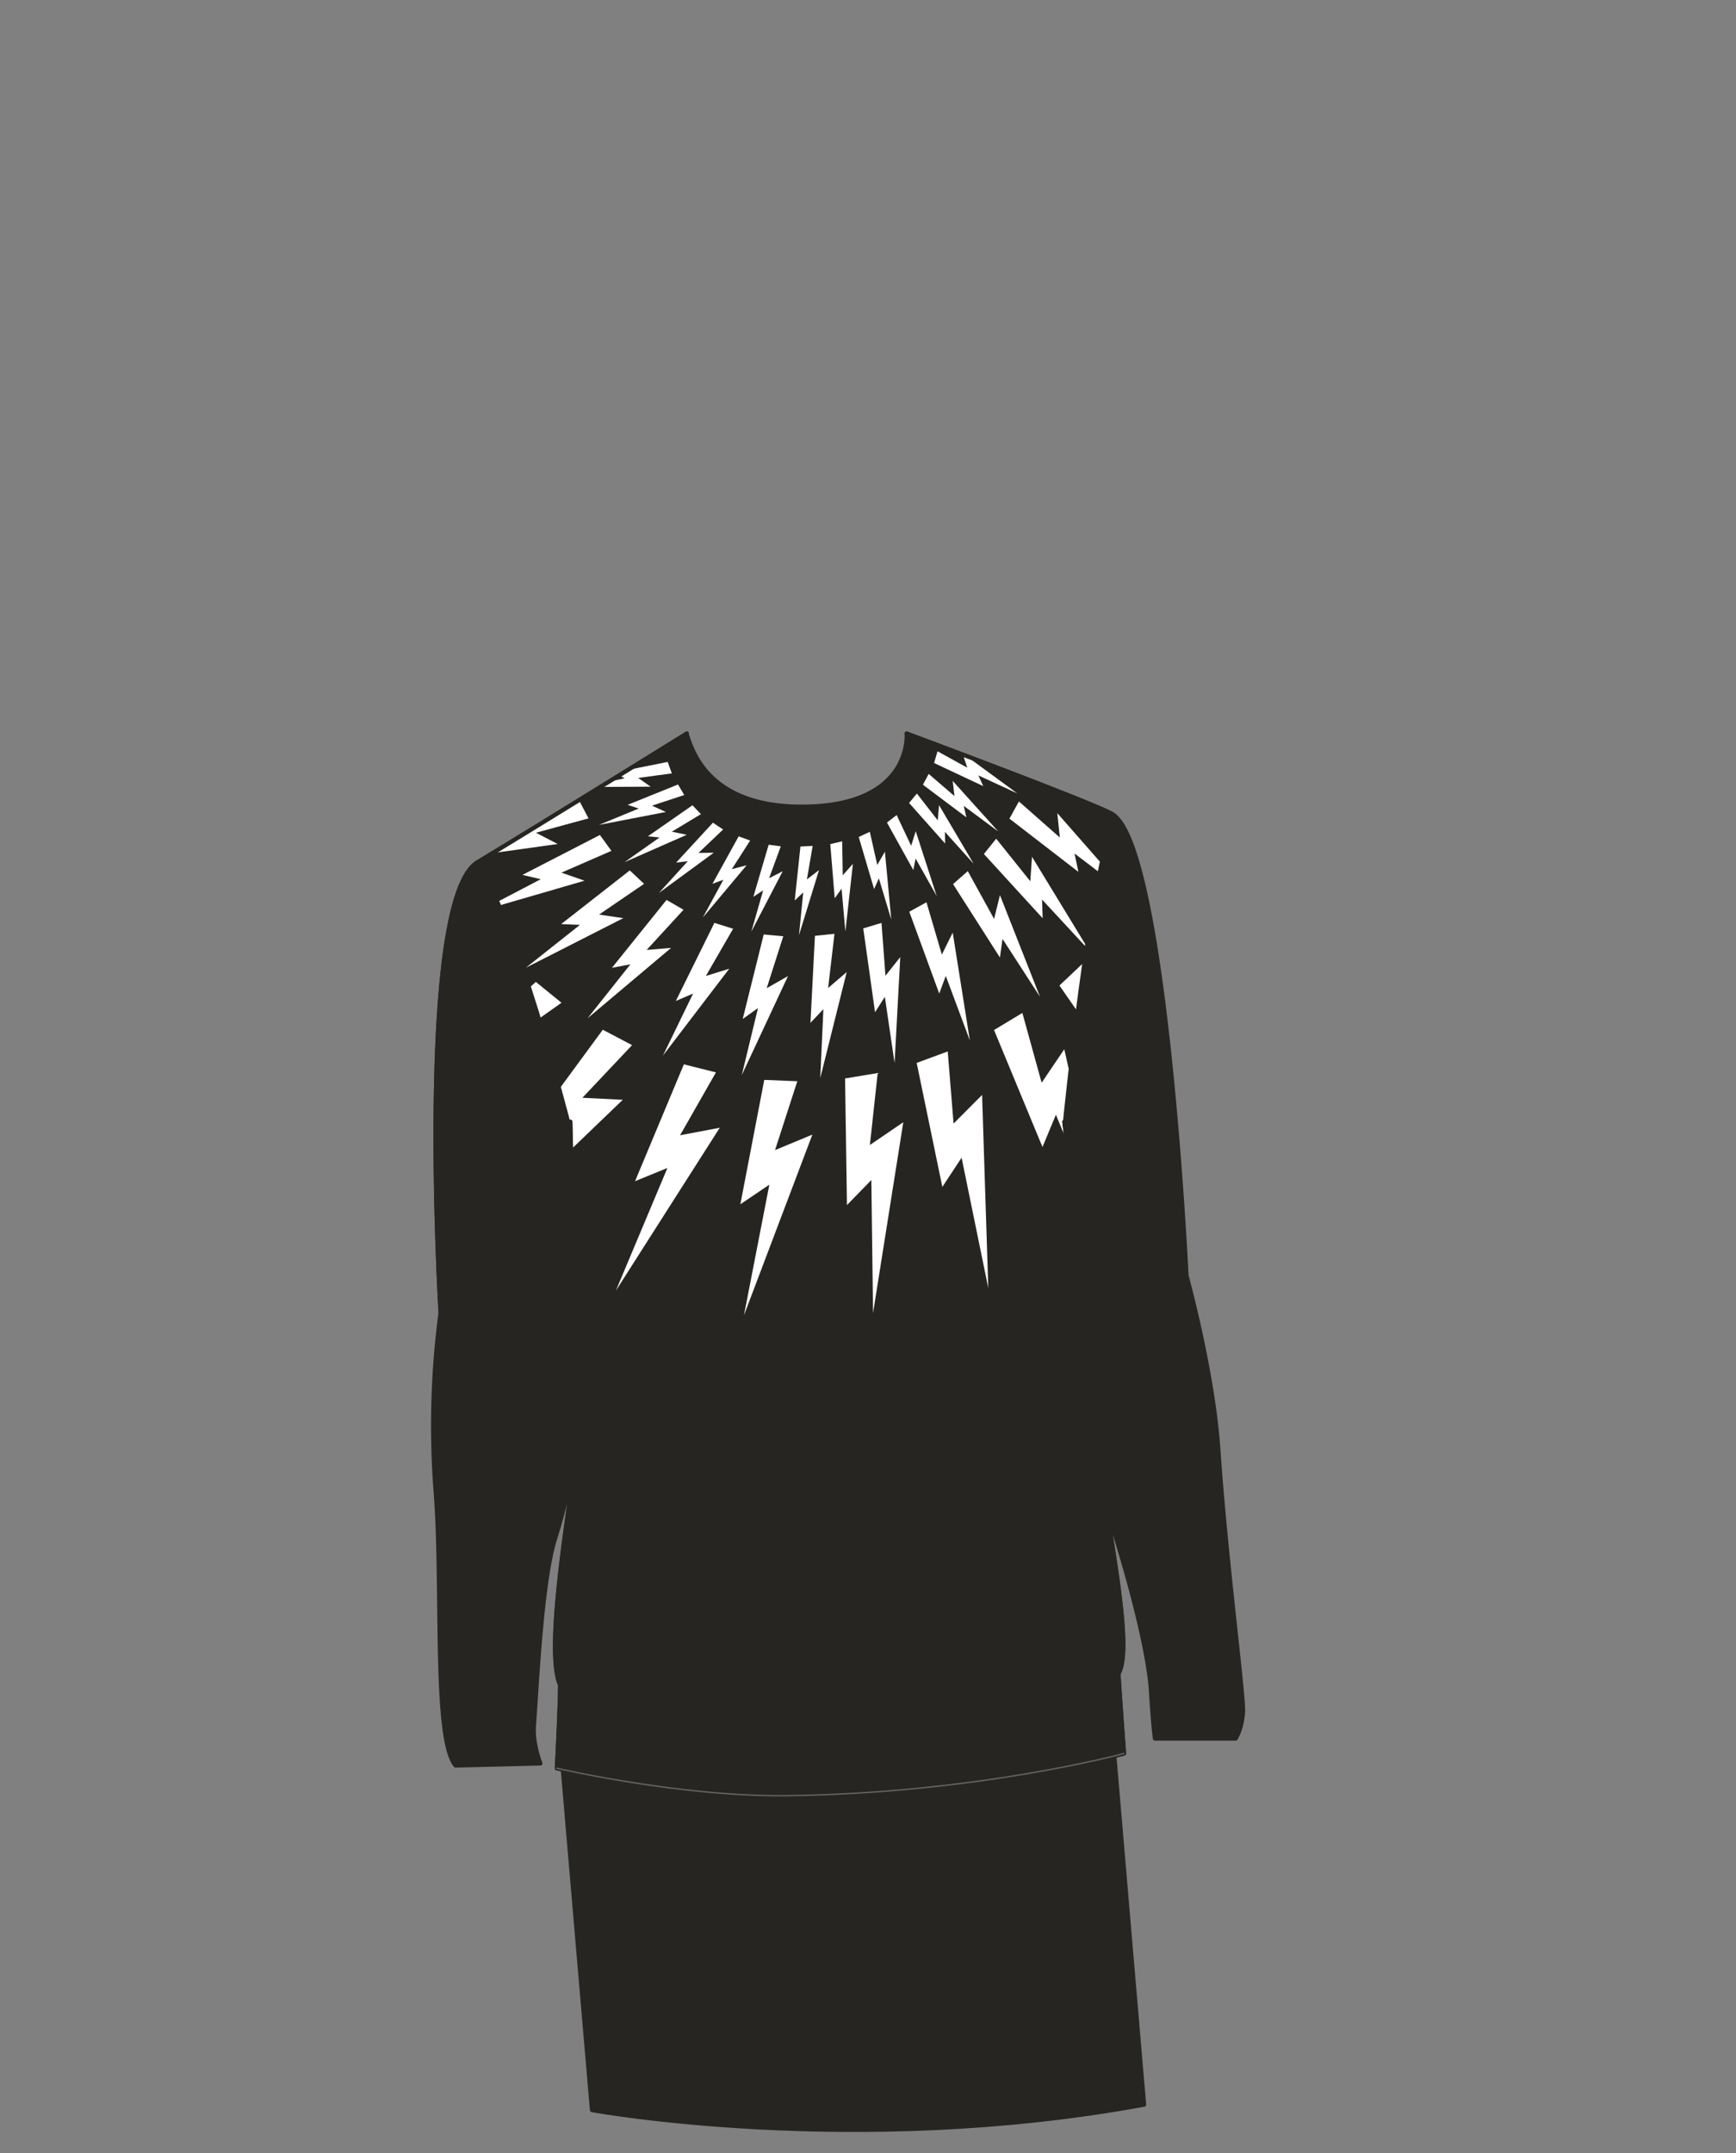 <svg xmlns="http://www.w3.org/2000/svg" width="1250" height="1550" viewBox="0 0 1250 1550"><rect x="0" y="0" width="1250" height="1550" fill="#808080" stroke="none"/><defs><clipPath id="a"><path d="M801.45 586.43c-10.88-7.11-148.63-58.32-148.63-58.32s4.72 52.64-75.63 52.64c-65.09 0-77.84-37.88-82-50a12.42 12.42 0 01-.75-2.59c-1 .66-106.06 65.8-150.57 92.61 27 32.14 66.73 186.85 66.73 186.85l3.3 245 380.93 27.25-29.47-272.28s17.45-175.36 36.09-221.16z" fill="none"/></clipPath></defs><path d="M404.43 1264.5s57.14 5.35 199.05.84S801 1248.11 801 1248.11l22.8 267.08c-209.14 38.46-397.55 3.91-397.55 3.91zM494.48 528.13h0s.01-.03 0 0z" fill="#262521" stroke="#262521" stroke-linecap="round" stroke-linejoin="round" stroke-width="3"/><path d="M877.22 1043c-3.84-55.87-22.89-124.63-22.89-124.63s-14.58-307-52.88-331.94c-10.88-7.11-148.63-58.32-148.63-58.32s4.72 52.64-75.63 52.64c-65.09 0-77.84-37.88-82-50a12.42 12.42 0 01-.75-2.59c-1 .65-106.06 65.79-150.57 92.61C299.18 647.69 317.24 945 317.24 945a619.73 619.73 0 00-3.6 128.12c5.52 68.42-1.88 179.2 14.45 197.93l61-1.5s-5.61-14.34-4.66-27c2.28-30.22 5.54-104.26 15.36-135.21 4.92-15.48 9.79-35.43 13.93-53.64h.07c-3.9 34-21.64 134.69-10.44 159.44.05 13-2.35 59.86-2.35 59.86s88.48 20.67 165.47 19.75c137.53-1.66 242.89-30.38 242.89-30.38s-3.23-43.82-4-57.41c8.41-14.52 0-66.09-9-120.49h0c15.34 46.59 30.51 103 32.37 132.82 1.63 26.39 2.88 34.36 2.88 34.36h58.1s4.49-6.66 5.3-18.88-12.22-108.51-17.79-189.77z" fill="#262521" stroke="#262521" stroke-linecap="round" stroke-linejoin="round" stroke-width="3"/><g clip-path="url(#a)"><path fill="#fff" d="M531.88 602.09l8.26 3.03-13.19 20.6 10.64-2.78-31.49 37.57 14.78-27.17-7.89 2.96 18.89-34.21zM553.48 608.12l8.72 1.17-8.41 22.97 9.78-5.02-22.59 43.5 8.53-29.73-7.05 4.61 11.02-37.5zM621.58 668.38l13.14-3.96 2.85 38.04 10.66-13.42-4.09 76.33-7.01-47.72-7.06 11.09-8.49-60.36zM608.48 776.41l23.5-3.9-5.62 51.8 24.05-16.38-21.78 137.38-1.22-95.79-17.57 18.06-1.36-91.17zM660.05 765.21l22.35-8.25 4.22 51.93 20.53-20.61 4.46 139.02-19.22-93.85-13.86 21.05-18.48-89.29zM715.75 741.54l20.4-12.29 13.88 50.22 16.31-24.1 30.44 135.72-36.47-88.58-9.67 23.27-34.89-84.24zM762.84 709.49l17.32-16.35 24.25 46.11 10.81-27.01 58.63 126.13-54.49-78.79-4.49 24.8-52.03-74.89zM550.3 777.44l23.8.96-16.04 49.58 26.88-11.15-49.26 130.08 18.29-94.04-20.88 14.12 17.21-89.55zM492.41 766.25l23.1 5.8-25.83 45.26 28.59-5.43-74.8 117.28 37.11-88.32-23.32 9.55 35.15-84.14zM385.82 706.89l18.48 15.02L361.75 752l28.2 7.17-117.37 74.64 70.98-64.34-25.17-1.2 67.43-61.38zM434.03 741.34l21.09 11.08-35.76 37.89 29.06 1.46-100.31 96.36 56.87-77.09-24.92 3.79 53.97-73.49zM576.35 609.42l8.8-.42-4.15 24.11 8.72-6.69-14.42 46.85 3.06-30.78-6.12 5.8 4.11-38.87zM513.36 592.27l7.31 4.91-17.72 16.87 11-.16-39.53 28.99 20.82-22.87-8.37 1 26.49-28.74zM498.61 579.74l6.07 6.38-20.95 12.64 10.77 2.21-44.86 19.76 25.27-17.83-8.39-.83 32.09-22.33zM488.19 564.78l4.5 7.57-23.23 7.67 10.01 4.55-48.14 9.29 28.61-11.77-8-2.67 36.25-14.64zM480.74 548.53l3.03 8.27-24.25 3.24 9 6.32-49.02.24 30.28-6.27-7.36-4.11 38.32-7.69zM597.83 607.72l8.56-2.05.43 24.46 7.31-8.21-5.42 48.72-2.74-30.81-4.93 6.84-3.21-38.95zM618.33 602.58l7.97-3.75 5.38 23.86 5.49-9.52 4.59 48.81-8.94-29.61-3.43 7.7-11.06-37.49zM638.66 592.17l6.97-5.39 10.44 22.12 3.3-10.49 15.09 46.64-15.17-26.95-1.67 8.26-18.96-34.19zM654.58 578.07l5.62-6.78 15.03 19.31.92-10.96 24.92 42.22-20.69-22.99.17 8.42-25.97-29.22zM664.54 564.95l4.16-7.77 18.56 15.93-1.27-10.92 32.82 36.42-24.85-18.42 1.84 8.22-31.26-23.46zM672.58 549.32l2.48-8.45 21.42 11.81-3.47-10.43 39.55 28.96-28.08-12.96 3.48 7.67-35.38-16.6zM586.79 673.72l14.06-1.43-4.56 38.99 13.39-11.48-19.05 76.31 2.24-49.58-9.3 9.83 3.22-62.64zM549.92 672.74l14.07 1.29-11.93 37.39 15.34-8.71-33.29 71.27 11.68-48.24-11.01 7.87 15.14-60.87zM479.94 647.88l12.23 7.08-26.54 28.92 17.58-1.46-60.16 50.68 30.87-38.86-13.29 2.51 39.31-48.87zM514.41 664.39l13.47 4.25-19.63 33.99 16.85-5.23-47.73 62.52 21.7-44.63-12.43 5.33 27.77-56.23zM453.47 626.63l10.29 9.68-32.42 22.12 17.45 2.58-70.11 35.66 38.9-30.82-13.51-.58 49.4-38.64zM417.2 576.66l6.58 12.5-37.86 10.35 15.65 8.12-77.9 10.87 46.82-16.46-12.59-4.95 59.3-20.43zM431.95 601.13l8.3 11.43-35.98 15.68 16.66 5.79-75.54 21.94 43.97-23.01-13.17-3.1 55.76-28.73zM654.73 656.38l12.37-6.81 11.07 37.65 7.83-15.8 12.36 77.68L681 702.6l-4.71 12.68-21.56-58.9zM686.24 636.49l10.61-9.33 18.93 34.38 4.23-17.12 28.83 73.19-26.98-41.66-1.86 13.4-33.76-52.86zM708.45 614.82l8.86-11.01 24.55 30.63 1.23-17.6L784.04 684l-33.72-36.41.46 13.51-42.33-46.28zM726.84 589.36l6.83-12.37 29.45 25.95-1.81-17.54 51.88 59.12-39.48-30.08 2.78 13.24-49.65-38.32z"/><path d="M410.64 807.59s5.34 199.1 3.82 238.13c-.83 21.49-23.46 140.26-11.15 167.44.05 13-2.35 59.86-2.35 59.86s88.48 20.67 165.47 19.75c137.53-1.66 242.89-30.38 242.89-30.38s-3.23-43.82-4-57.41c14.49-25-21.06-160.16-22.86-230.12-1.22-47.58-16.1-167.27-16.1-167.27" fill="none" stroke="#262521" stroke-linecap="round" stroke-linejoin="round" stroke-width="3"/></g><path d="M494.48 528.13s.01-.03 0 0z" fill="#262521"/><path d="M410.64 807.59s5.34 199.1 3.82 238.13c-.83 21.49-23.46 140.26-11.15 167.44.05 13-2.35 59.86-2.35 59.86s88.48 20.67 165.47 19.75c137.53-1.66 242.89-30.38 242.89-30.38s-3.23-43.82-4-57.41c14.49-25-21.06-160.16-22.86-230.12-1.22-47.58-16.1-167.27-16.1-167.27" fill="none" stroke="#262521" stroke-linecap="round" stroke-linejoin="round" stroke-width="3"/><path d="M401 1273s88.48 20.67 165.47 19.75c137.53-1.66 242.89-30.38 242.89-30.38" fill="none" stroke="#636363" stroke-linecap="round" stroke-linejoin="round"/><path d="M652.83 528.11s137.74 51.21 148.62 58.32M317.24 945s-18.06-297.33 26.67-324.28 150.6-92.63 150.6-92.63" fill="none" stroke="#262521" stroke-linecap="round" stroke-linejoin="round" stroke-width="3"/></svg>